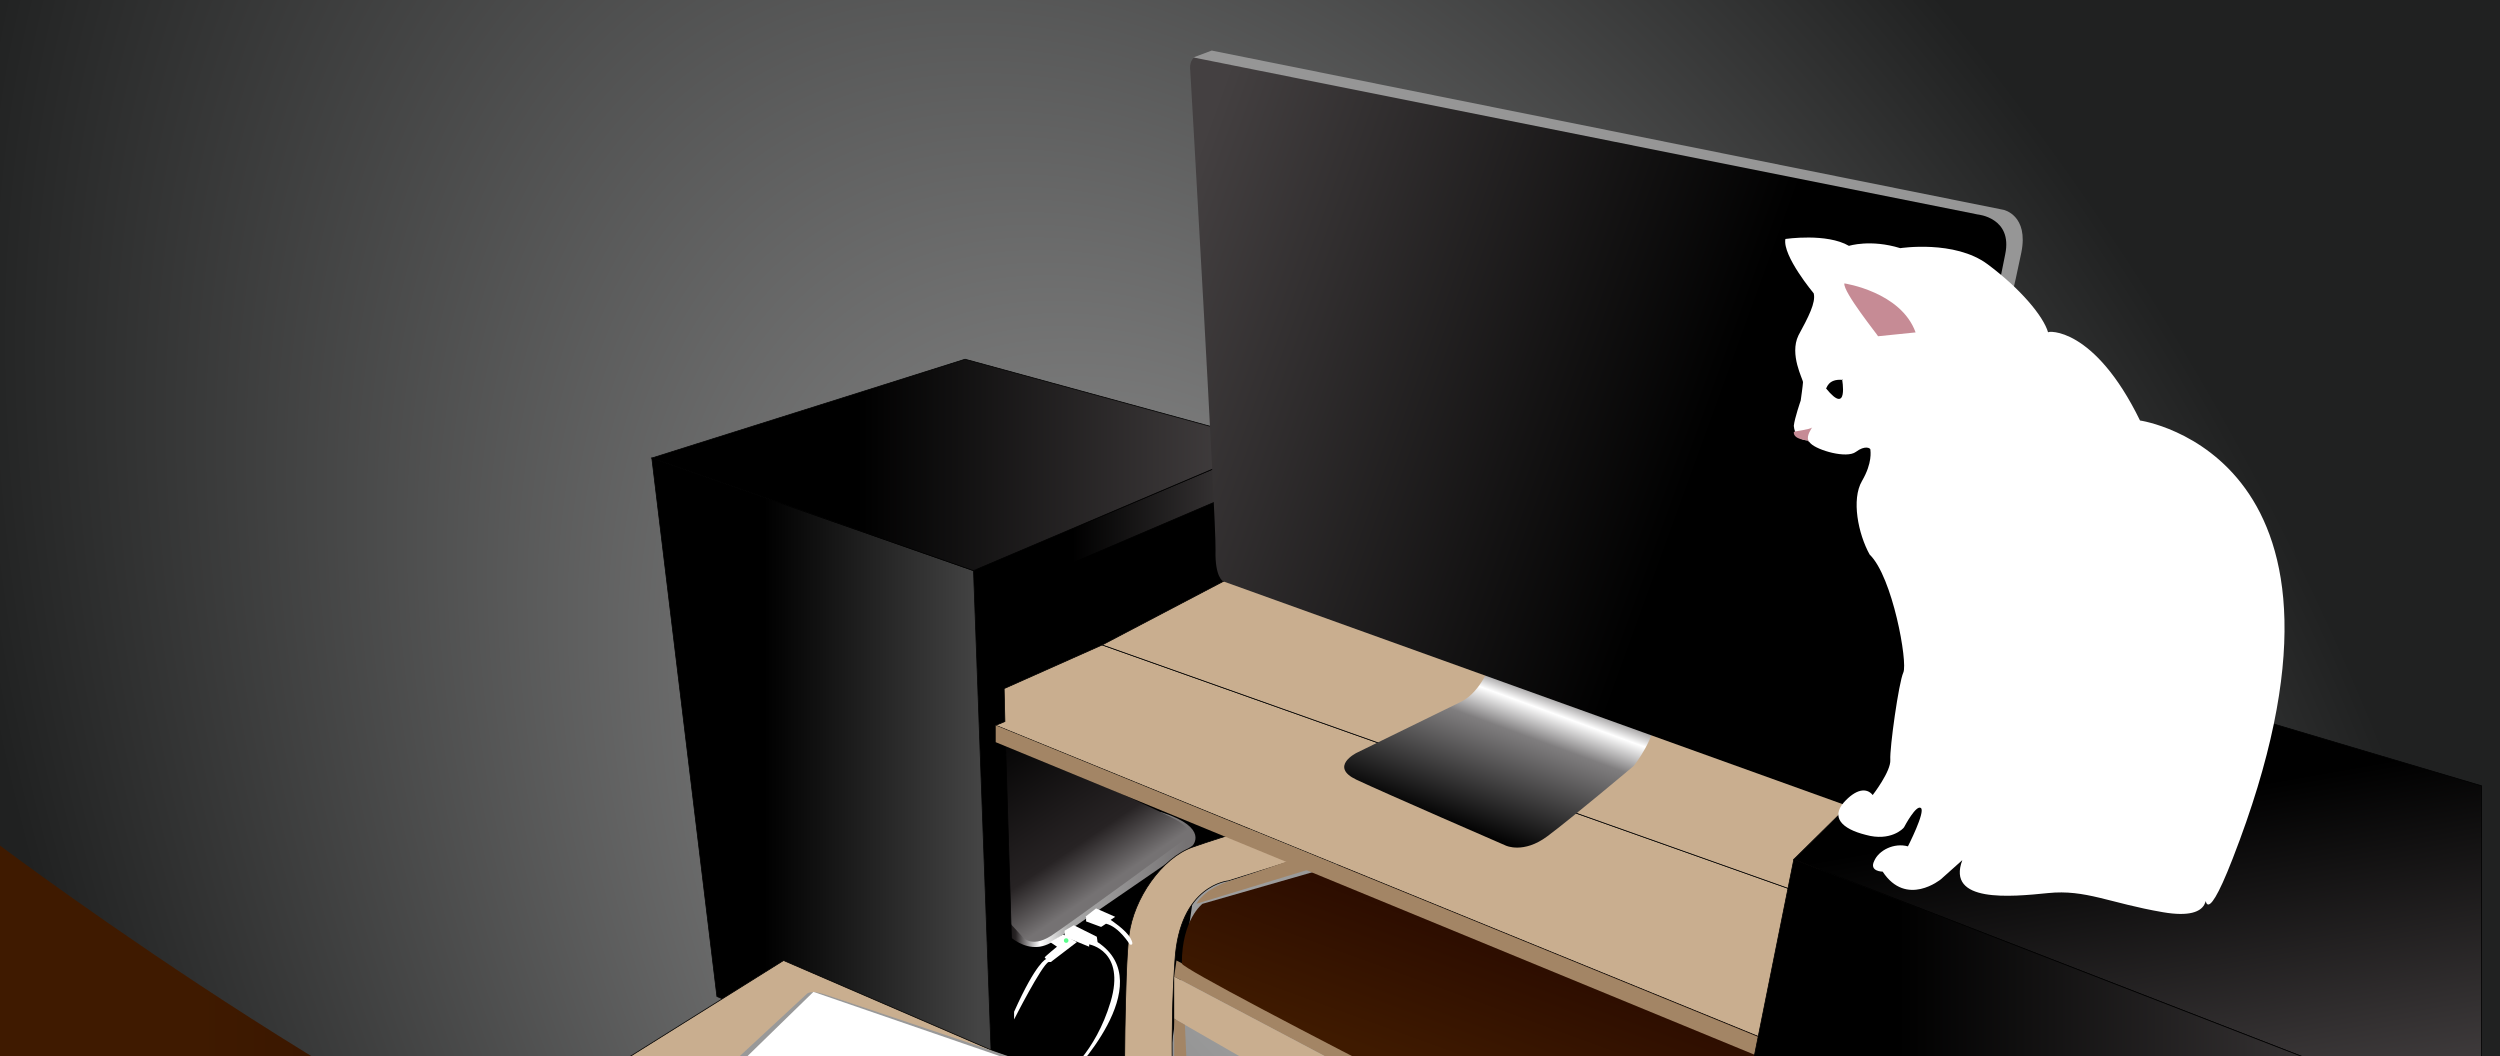 <?xml version="1.0" encoding="utf-8"?>
<!DOCTYPE svg PUBLIC "-//W3C//DTD SVG 1.1//EN" "http://www.w3.org/Graphics/SVG/1.1/DTD/svg11.dtd">
<svg version="1.1" xmlns="http://www.w3.org/2000/svg" xmlns:xlink="http://www.w3.org/1999/xlink" x="0px" y="0px" viewBox="0 0 3264 1379" enable-background="new 0 0 3264 1379" xml:space="preserve">
<rect x="0" y="0" width="3264" height="1379" fill="#333333" stroke="none"/>
<radialGradient id="scene-background-grad" cx="1632" cy="1224" r="1442" gradientTransform="matrix(0.87 -0.5 0.8 1.4 -760 344)" gradientUnits="userSpaceOnUse">
	<stop  offset="0" style="stop-color:#a3a3a3"/>
	<stop  offset="1" style="stop-color:#202121"/>
</radialGradient>
<linearGradient id="desk-side-2-grad" gradientUnits="userSpaceOnUse" x1="851" y1="1027" x2="1297" y2="1027">
	<stop  offset="0.33" style="stop-color:#000"/>
	<stop  offset="0.957" style="stop-color:#444"/>
</linearGradient>
<linearGradient id="laptop-side-grad" gradientUnits="userSpaceOnUse" x1="1304" y1="1148" x2="1561" y2="1148">
	<stop  offset="0" style="stop-color:#000"/>
	<stop  offset="0.086" style="stop-color:#272324"/>
	<stop  offset="0.21" style="stop-color:#fff"/>
	<stop  offset="0.35" style="stop-color:#aaa"/>
	<stop  offset="0.95" style="stop-color:#757273"/>
</linearGradient>
<linearGradient id="laptop-top-grad" gradientUnits="userSpaceOnUse" x1="1298" y1="946" x2="1449" y2="1169">
	<stop  offset="0" style="stop-color:#000"/>
	<stop  offset="0.71" style="stop-color:#272324"/>
	<stop  offset="0.95" style="stop-color:#757273"/>
</linearGradient>
<linearGradient id="desk-side-3-grad" gradientUnits="userSpaceOnUse" x1="1271" y1="1017" x2="1662" y2="1017">
	<stop  offset="0.33" style="stop-color:#000"/>
	<stop  offset="0.96" style="stop-color:#444041"/>
</linearGradient>
<linearGradient id="footrest-cushion-grad" gradientUnits="userSpaceOnUse" x1="1914" y1="1496" x2="2018" y2="1211">
	<stop  offset="0.24" style="stop-color:#3f1a00"/>
	<stop  offset="0.96" style="stop-color:#2a0b00"/>
</linearGradient>
<linearGradient id="display-foot-grad" gradientUnits="userSpaceOnUse" x1="1997" y1="865" x2="1916" y2="1086">
	<stop  offset="0.1" style="stop-color:#757273"/>
	<stop  offset="0.22" style="stop-color:#fff"/>
	<stop  offset="0.39" style="stop-color:#807e7f"/>
	<stop  offset="1" style="stop-color:#000"/>
</linearGradient>
<linearGradient id="desk-side-1-grad" gradientUnits="userSpaceOnUse" x1="851" y1="607" x2="1662" y2="607">
	<stop  offset="0.33" style="stop-color:#000"/>
	<stop  offset="0.96" style="stop-color:#444041"/>
</linearGradient>
<linearGradient id="desk-side-4-grad" gradientUnits="userSpaceOnUse" x1="2747" y1="822" x2="2869" y2="1515">
	<stop  offset="0.33" style="stop-color:#000"/>
	<stop  offset="0.96" style="stop-color:#444041"/>
</linearGradient>
<linearGradient id="chair-top-grad" gradientUnits="userSpaceOnUse" x1="0" y1="1687" x2="1062" y2="1687">
	<stop  offset="0.24" style="stop-color:#3f1a00"/>
	<stop  offset="0.96" style="stop-color:#2a0b00"/>
</linearGradient>
<linearGradient id="display-screen-grad" gradientUnits="userSpaceOnUse" x1="1476" y1="296" x2="2603" y2="706">
	<stop  offset="0.04" style="stop-color:#444041"/>
	<stop  offset="0.67" style="stop-color:#000"/>
</linearGradient>
<linearGradient id="desk-side-5-grad" gradientUnits="userSpaceOnUse" x1="2121" y1="1776" x2="3203" y2="1776">
	<stop  offset="0.33" style="stop-color:#000"/>
	<stop  offset="0.96" style="stop-color:#444041"/>
</linearGradient>

<rect id="scene-background" fill="url(#scene-background-grad)" width="3264" height="2448"/>
<path id="desk-shadow" fill="#000" d="M1270,621 1312,1455 1509,1506 1563,1137 1685,1082 1620,607z"/>
<path id="laptop-side" fill="url(#laptop-side-grad)" d="M1304,1208c0,0,33,46,71,21c38-26,182-125,182-125 s22-23-39-43C1457,1042,1304,1208,1304,1208z"/>
<path id="laptop-top" fill="url(#laptop-top-grad)" d="M1300,1185l34,37c0,0,11,17,38,0 c26-17,176-127,176-127s14-11-15-26c-28-15-248-114-248-114 L1300,1185z"/>
<path id="footrest-leg-face" fill="#c9ae8f" stroke="#000" stroke-width="1" d="M1468,1434 c0,0,0-165,6-213c6-48,43-101,83-115c40-14,104-33,104-33 l83,33l-140,44c0,0-64,5-70,104c-7,95-2,208-2,208L1468,1434z"/>
<path id="footrest-leg-side" fill="#a38565" d="M1762,1119l-200,61c0,0,9-19,44-30s133-46,133-46 L1762,1119z"/>
<path id="footrest-bar-top" fill="#a38565" d="M2207,1631 1533,1275 1536,1254 2207,1604z"/>
<path id="footrest-bar-side" fill="#c9ae8f" stroke="#000" stroke-width="a" d="M2180,1702 1533,1330 1533,1275 2207,1631z"/>
<path id="footrest-leg-side-bottom" fill="#a38565" d="M1553,1470 1547,1338 1533,1330 1533,1456z"/>
<path id="desk-side-3" fill="url(#desk-side-3-grad)" stroke="#000" stroke-width="1" d="M1304,776 1312,942 1326,1408 1297,1456 1271,745 1662,579 1662,623z"/>
<path id="footrest-cushion" fill="url(#footrest-cushion-grad)" d="M1772,1122l-202,58c0,0-27,20-27,78 c5,14,654,341,654,341l220-199L1772,1122z"/>
<path id="plank-near" fill="#c9ae8f" stroke="#000" stroke-width="1" d="M1439,842 2490,1215 2327,1366 1300,947 1312,942 1311,899z"/>
<path id="plank-far" fill="#c9ae8f" stroke="#000" stroke-width="1" d="M1601,757 2447,1061 2349,1165 1439,842z"/>
<path id="display-foot" fill="url(#display-foot-grad)" d="M1908,916l-137,67c0,0-36,18,0,35 c36,17,195,86,195,86s23,11,54-12c31-23,113-92,113-92 s31-39,27-66c-4-27-213-69-213-69S1934,903,1908,916z"/>
<path id="plank-near-side" fill="#a38565" d="M1300,969 1300,947 2296,1354 2293,1378z"/>
<path id="desk-side-2" fill="url(#desk-side-2-grad)" stroke="#000" stroke-width="1" d="M851,598 1271,745 1297,1456 936,1301z"/>
<path id="desk-side-1" fill="url(#desk-side-1-grad)" stroke="#000" stroke-width="1" d="M1260,469 851,598 1271,745 1662,579z"/>
<path id="desk-side-4" fill="url(#desk-side-4-grad)" stroke="#000" stroke-width="1" d="M3240,1026 3240,1378 3203,1456 2342,1122 2625,843z"/>
<path id="chair-top" fill="url(#chair-top-grad)" d="M0,1104c0,0,575,432,901,511c98,24,141,57,161,130 c0,0-77-168-244,45c0,0-6,140,46,225c9,21-15,90-22,109 c-7,19,24,143,24,147c0,4-30-19-30-19s-36,39-70,9 c-34-30-360-424-365-473s6-33,6-33l159,76c0,0-31,63,174,296 c0,0,48,12,63,4l-44-214l-118-74c0,0,72,107-642-335V1103z"/>
<path id="display-side" fill="#969696" d="M1582,66l1034,208c0,0,33,7,23,56s-19,83-19,83 L1558,75L1582,66z"/>
<path id="display-screen" fill="url(#display-screen-grad)" d="M1558,75l1024,205c0,0,46,4,36,52s-148,741-148,741 l-873-314c0,0-11-5-10-41c1-36-33-626-33-626S1552,81,1559,75z"/>
<path id="stuart-fur" fill="#fff" d="M2794,549c0,0,326,46,121,572c-40,103-36,42-36,42 s15,40-55,28c-70-12-101-30-150-25s-133,13-112-43l-28,25 c0,0-45,37-76-10c0,0-18-0-11-14c6-14,26-24,44-19 c0,0,23-45,17-50c-6-5-21,23-22,25s-18,19-50,10 c-32-8-45-23-29-42c16-18,30-20,38-10c0,0,24-31,23-46 c-1-15,11-101,17-114s-14-125-44-154c-15-27-24-72-10-96 c14-24,11-39,11-41s-7-6-19,3s-50-2-59-11 c-9-9-2-4-2-4s-18,2-20-19c1-10,9-33,9-33 s3-21,3-24c-0-4-18-36-6-61c13-24,23-43,20-55 c0,0-41-49-37-71c0,0,54-8,83,9c0,0,28-9,67,3c0,0,71-11,114,21 c43,32,73,68,79,89C2673,432,2734,426,2794,549z"/>
<path id="stuart-eye" fill="#000" d="M2405,495c0,0,9,49-21,12C2385,508,2386,494,2406,496z">
	<animate dur="8s" repeatCount="indefinite" attributeName="d" values="
		M2405,495c0,0,9,49-21,12C2385,508,2386,494,2406,496z;
		M2405.846,496c0,0-13,13-21,12C2385,508,2386,494,2406,496z;
		M2405.846,496c0,0-13,13-21,12C2385,508,2386,494,2406,496z;
		M2405,495c0,0,9,49-21,12C2385,508,2386,494,2406,496z;
		M2405,495c0,0,9,49-21,12C2385,508,2386,494,2406,496z;
		M2405,495c0,0,9,49-21,12C2385,508,2386,494,2406,496z;
		M2405,495c0,0,9,49-21,12C2385,508,2386,494,2406,496z;
		M2405,495c0,0,9,49-21,12C2385,508,2386,494,2406,496z;
		M2405,495c0,0,9,49-21,12C2385,508,2386,494,2406,496z;
		M2405,495c0,0,9,49-21,12C2385,508,2386,494,2406,496z;
		M2405,495c0,0,9,49-21,12C2385,508,2386,494,2406,496z;
		M2405,495c0,0,9,49-21,12C2385,508,2386,494,2406,496z;
		M2405,495c0,0,9,49-21,12C2385,508,2386,494,2406,496z;
		M2405,495c0,0,9,49-21,12C2385,508,2386,494,2406,496z;
		M2405,495c0,0,9,49-21,12C2385,508,2386,494,2406,496z;
		M2405,495c0,0,9,49-21,12C2385,508,2386,494,2406,496z;
		M2405,495c0,0,9,49-21,12C2385,508,2386,494,2406,496z;
		M2405,495c0,0,9,49-21,12C2385,508,2386,494,2406,496z;" />
</path>
<path id="stuart-nose" fill="#c68b95" d="M2366,558c0,0-8,11-5,17c3,5-1,0-1,0s-19-1-18-11 C2342,563,2363,561,2366,558z"/>
<path id="stuart-ear" fill="#c68b95" d="M2408,370c0,0,74,11,93,64l-49,5 C2452,438,2406,381,2408,370z"/>
<path id="footrest-leg2-face" fill="#c9ae8f" stroke="#000" stroke-width="1" d="M2305,1470 c0,0-124,77-137,277l45,25L2305,1470z"/>
<path id="desk-side-5" fill="url(#desk-side-5-grad)" stroke="#000" stroke-width="1" d="M3203,1456 2342,1122 2121,2222 2512,2430 2791,2430z"/>
<path id="plank-keyboard" fill="#c9ae8f" stroke="#000" stroke-width="1" d="M780,1406 2126,2073 2300,1805 1023,1254z"/>
<path id="plank-keyboard-side" fill="#a38565" d="M780,1428 2121,2091 2126,2073 780,1406z"/>
<path id="plank-keyboard-end" fill="#a38565" d="M2300,1823 2121,2091 2126,2073 2300,1805z"/>
<path id="keyboard-metal" fill="#999" d="M943,1400l110-102c0,0,4-6,23,0c19,6,655,221,655,221 s17,6,8,21c-9,15-91,124-91,124s-5,11-36,0 c-31-11-666-248-666-248S933,1410,943,1400z"/>
<path id="keys-left" fill="#fff" d="M1377,1566 946,1408 1062,1295 1480,1439z"/>
<path id="keys-midbottom" fill="#fff" d="M1397,1572 1489,1607 1504,1586 1471,1574 1490,1551 1463,1541 1445,1566 1412,1552z"/>
<path id="keys-midtop" fill="#fff" d="M1453,1501 1546,1531 1588,1476 1499,1445z"/>
<path id="keys-right" fill="#fff" d="M1509,1613 1606,1481 1735,1524 1641,1662z"/>
<path id="mouse-base" fill="#000" d="M1725,1574c0,0,78,12,85,33c7,22-9,60-31,89 c-22,28-96,112-141,11C1634,1650,1674,1585,1725,1574z"/>
<path id="mouse-accent-bottom" fill="#999" d="M1649,1658c0,0-12,61,86,48c50-19,67-48,67-48 s-49,105-128,82C1645,1722,1626,1713,1649,1658z"/>
<path id="mouse-accent-top" fill="#999" d="M1742,1583c0,0-4,14,27,6c0,0-44,52-49,50 c0,0-25,22-16-12C1714,1593,1736,1584,1742,1583z"/>
<path id="cable-tb" fill="#fff" d="M1390,1215v8l32,13v-3 c0,0,48,8,28,75s-60,96-60,96l6,2c0,0,120-121,37-176l-1-7 l-30-15L1390,1215z"/>
<path id="cable-usb" fill="#fff" d="M1417,1197l14-11 l25,11l-6,4c0,0,20,13,26,24s-1,8-1,8s-14-23-31-27l-6,4 l-1,0l-19-7V1197z"/>
<path id="cable-power" fill="#fff" d="M1371,1230l9,6 c0,0-16,13-16,14s2,2,2,2s-13,4-42,69v10c0,0,36-71,45-75 l3,0l34-26l-18-10L1371,1230z"/>
<circle id="cable-light" fill="#5aff8c" cx="1392" cy="1228" r="3"/>
</svg>
